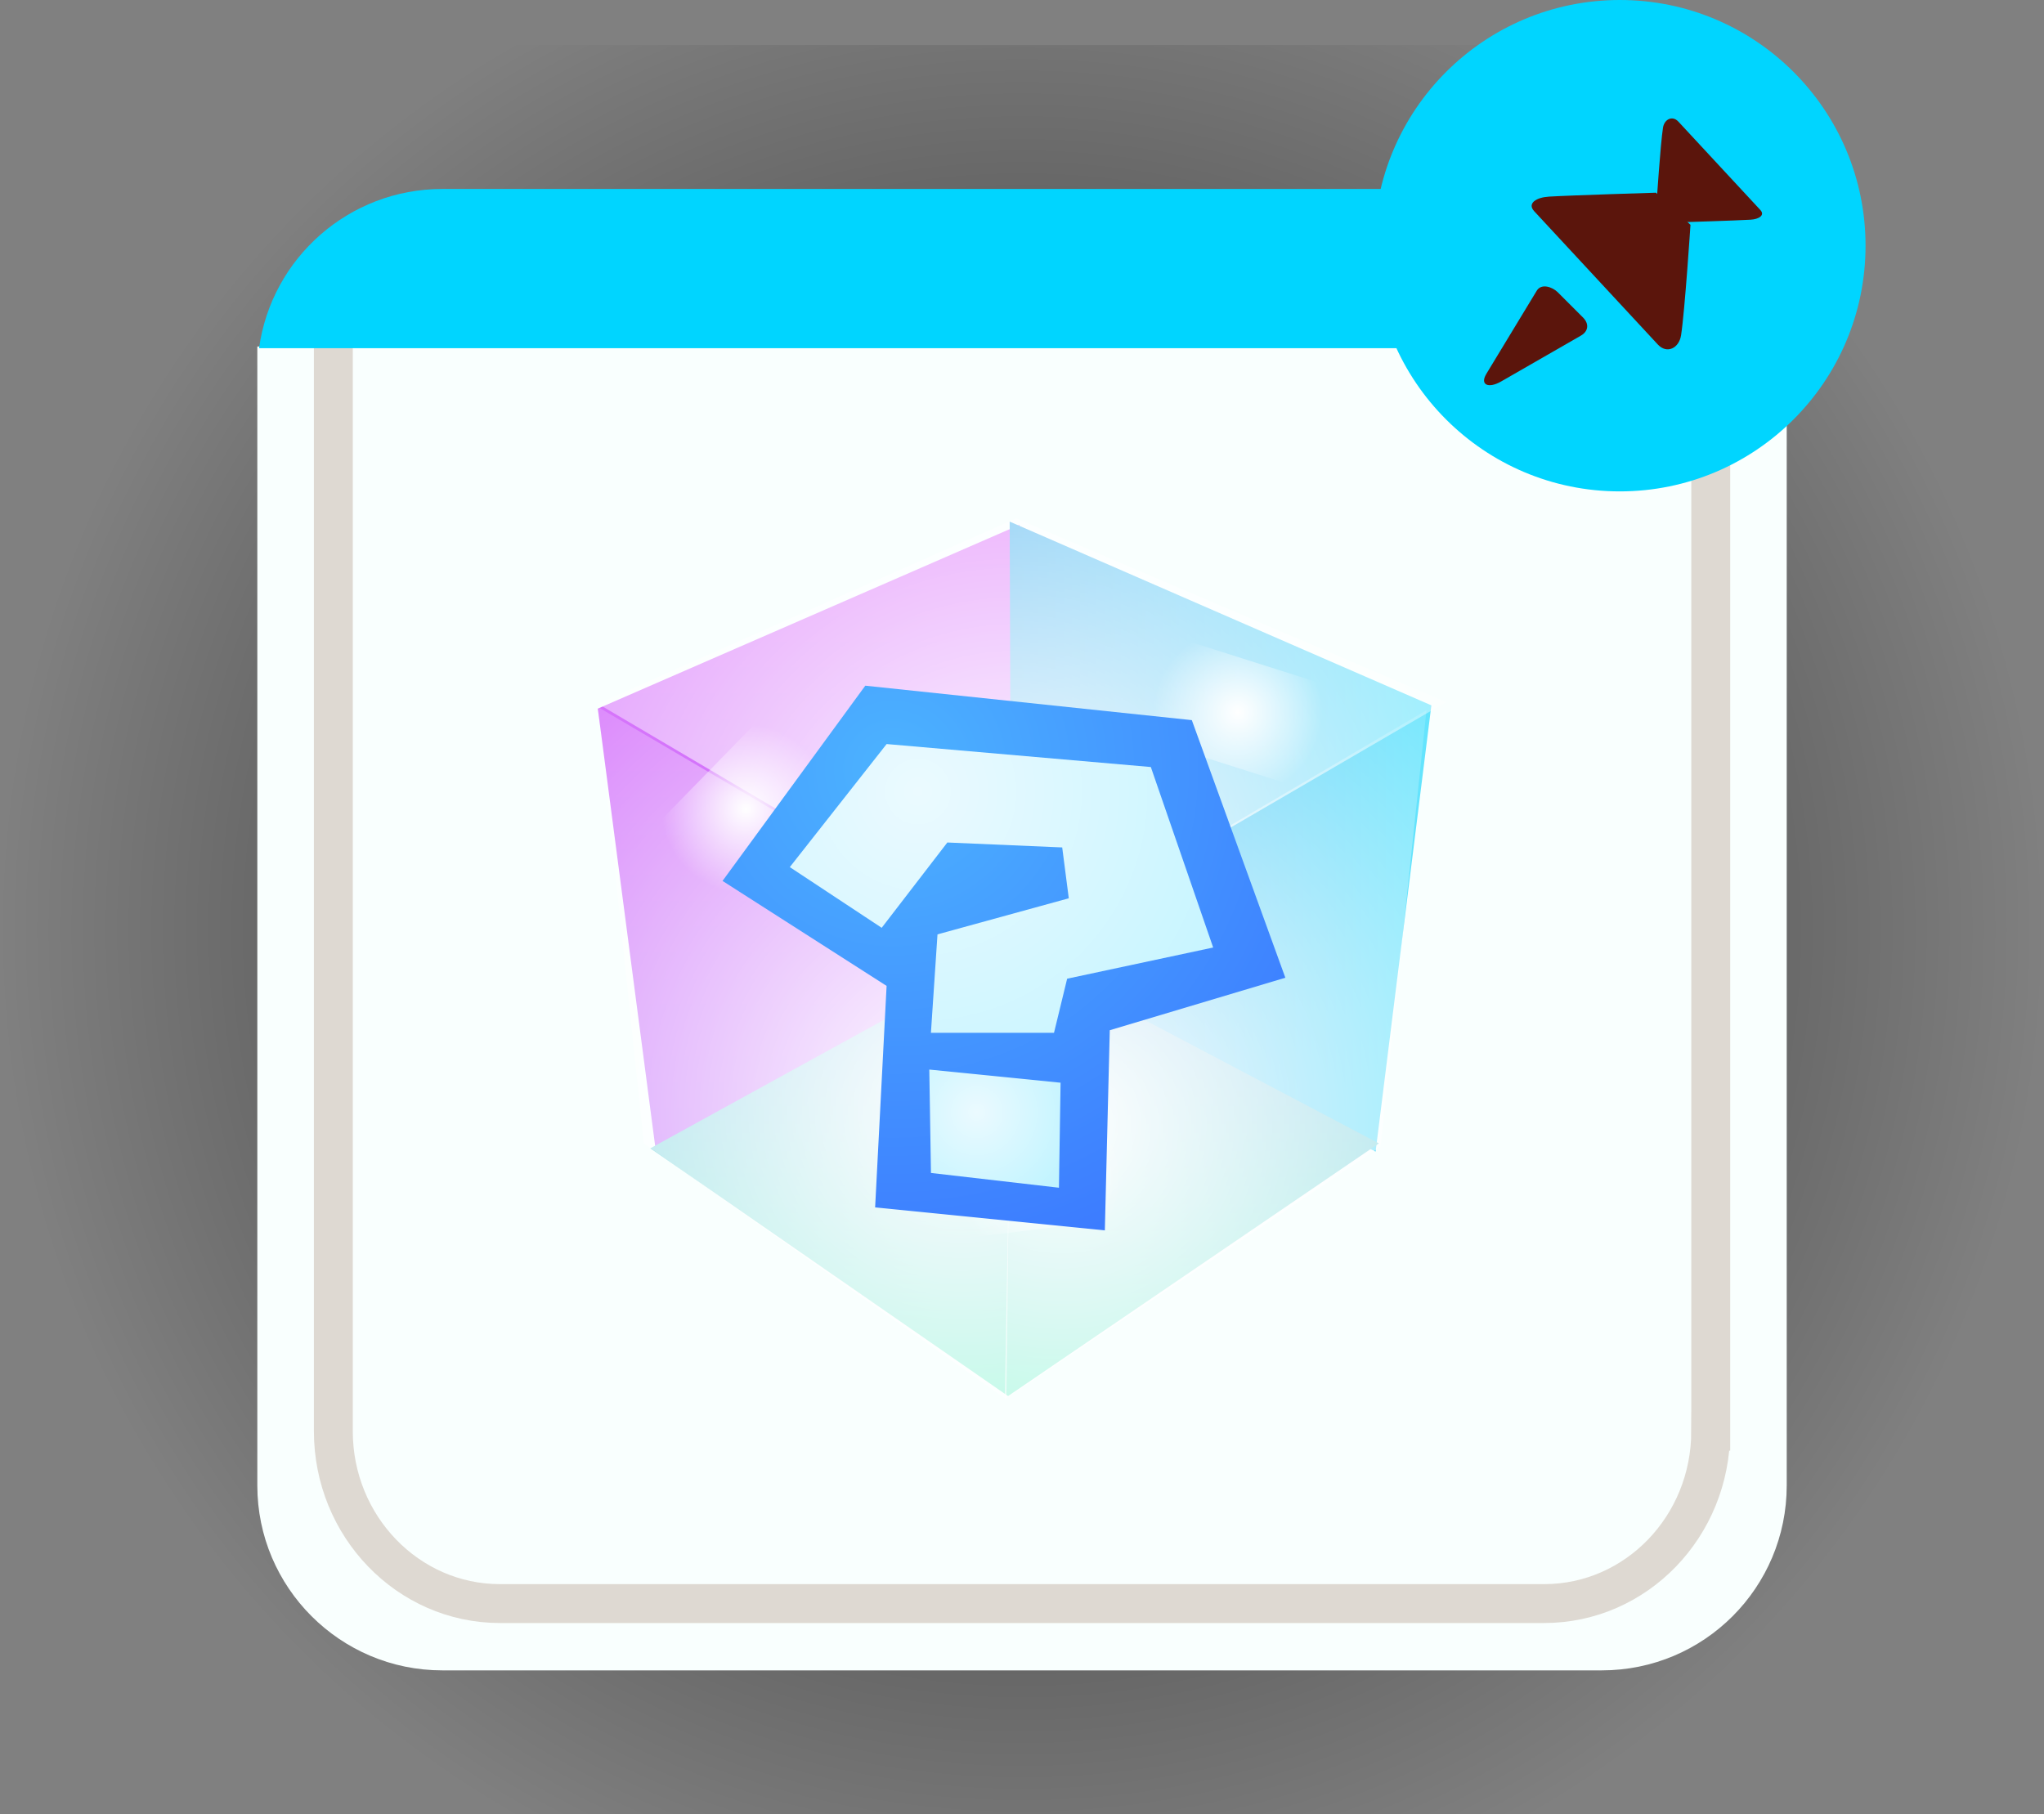 <svg version="1.1" xmlns="http://www.w3.org/2000/svg" xmlns:xlink="http://www.w3.org/1999/xlink" width="52.562" height="46.663" viewBox="0,0,52.562,46.663"><rect x="0" y="0" width="52.562" height="46.663" fill="#808080" stroke="none"/><defs><radialGradient cx="240" cy="180" r="26.281" gradientUnits="userSpaceOnUse" id="color-1"><stop offset="0" stop-color="#000000" stop-opacity="0.702"/><stop offset="1" stop-color="#000000" stop-opacity="0"/></radialGradient><linearGradient x1="229.092" y1="169.589" x2="229.092" y2="185.581" gradientUnits="userSpaceOnUse" id="color-2"><stop offset="0" stop-color="#dd74fb"/><stop offset="1" stop-color="#c573fa"/></linearGradient><linearGradient x1="250.528" y1="169.505" x2="239.684" y2="169.505" gradientUnits="userSpaceOnUse" id="color-3"><stop offset="0" stop-color="#65e5fd"/><stop offset="1" stop-color="#4ab2ef"/></linearGradient><linearGradient x1="230.443" y1="180.518" x2="230.443" y2="191.995" gradientUnits="userSpaceOnUse" id="color-4"><stop offset="0" stop-color="#8fc2ee"/><stop offset="1" stop-color="#82f4d0"/></linearGradient><radialGradient cx="241.02" cy="184.989" r="16.523" gradientUnits="userSpaceOnUse" id="color-5"><stop offset="0" stop-color="#ffffff"/><stop offset="1" stop-color="#ffffff" stop-opacity="0"/></radialGradient><radialGradient cx="239.852" cy="179.041" r="19.446" gradientUnits="userSpaceOnUse" id="color-6"><stop offset="0" stop-color="#ffffff"/><stop offset="1" stop-color="#ffffff" stop-opacity="0"/></radialGradient><radialGradient cx="238.46" cy="184.66" r="16.796" gradientUnits="userSpaceOnUse" id="color-7"><stop offset="0" stop-color="#ffffff"/><stop offset="1" stop-color="#ffffff" stop-opacity="0"/></radialGradient><radialGradient cx="232.901" cy="176.893" r="2.177" gradientUnits="userSpaceOnUse" id="color-8"><stop offset="0" stop-color="#ffffff"/><stop offset="1" stop-color="#ffffff" stop-opacity="0"/></radialGradient><radialGradient cx="240.386" cy="186.336" r="2.177" gradientUnits="userSpaceOnUse" id="color-9"><stop offset="0" stop-color="#ffffff"/><stop offset="1" stop-color="#ffffff" stop-opacity="0"/></radialGradient><radialGradient cx="245.55" cy="174.414" r="2.177" gradientUnits="userSpaceOnUse" id="color-10"><stop offset="0" stop-color="#ffffff"/><stop offset="1" stop-color="#ffffff" stop-opacity="0"/></radialGradient><radialGradient cx="236.688" cy="175.869" r="15.681" gradientUnits="userSpaceOnUse" id="color-11"><stop offset="0" stop-color="#4cb3ff"/><stop offset="1" stop-color="#3970ff"/></radialGradient><radialGradient cx="237.325" cy="176.449" r="10.119" gradientUnits="userSpaceOnUse" id="color-12"><stop offset="0" stop-color="#ebfaff"/><stop offset="1" stop-color="#c1f4ff"/></radialGradient><radialGradient cx="238.839" cy="184.695" r="2.667" gradientUnits="userSpaceOnUse" id="color-13"><stop offset="0" stop-color="#ebfaff"/><stop offset="1" stop-color="#c1f4ff"/></radialGradient></defs><g transform="translate(-213.719,-156.09)"><g data-paper-data="{&quot;isPaintingLayer&quot;:true}" fill-rule="nonzero" stroke-linejoin="miter" stroke-miterlimit="10" stroke-dasharray="" stroke-dashoffset="0" style="mix-blend-mode: normal"><g stroke-linecap="butt"><g stroke-width="1"><path d="M266.281,196.397c0,3.505 -2.838,6.355 -6.355,6.355c-9.241,0 -30.611,0 -39.852,0c-3.505,0 -6.355,-2.85 -6.355,-6.355c0,-9.74 0,-29.339 0,-39.149c5.347,0 10.695,0 16.042,0c6.831,0 13.663,0 20.494,0c5.342,0 10.684,0 16.026,0c0,9.811 0,29.41 0,39.149z" fill="url(#color-1)" stroke="none"/><g><path d="M259.665,194.295c0,2.623 -2.123,4.755 -4.755,4.755c-6.915,0 -22.904,0 -29.819,0c-2.623,0 -4.755,-2.133 -4.755,-4.755c0,-7.288 0,-21.953 0,-29.293c4.001,0 8.002,0 12.004,0c5.111,0 10.223,0 15.334,0c3.997,0 7.994,0 11.991,0c0,7.341 0,22.006 0,29.293z" fill="#f9fffe" stroke="none"/><path d="M257.71,192.901c0,2.444 -1.912,4.431 -4.282,4.431c-6.228,0 -20.628,0 -26.855,0c-2.362,0 -4.282,-1.987 -4.282,-4.431c0,-6.791 0,-22.089 0,-28.93c3.604,0 7.207,0 10.811,0c4.603,0 9.207,0 13.81,0c3.333,0 6.665,0 9.998,0c0.267,0 0.534,0 0.801,0c0,6.841 0,22.139 0,28.93z" fill="none" stroke="#ded9d2"/><path d="M254.91,160.95c2.41,0 4.394,1.781 4.711,4.095c-3.982,0 -7.965,0 -11.947,0c-5.111,0 -10.223,0 -15.334,0c-3.986,0 -7.973,0 -11.959,0c0.318,-2.314 2.309,-4.095 4.711,-4.095c6.915,0 22.904,0 29.819,0z" fill="#00d5ff" stroke="none"/></g></g><g stroke="none"><path d="M249.054,162.409c0,-3.49 2.829,-6.319 6.319,-6.319c3.49,0 6.319,2.829 6.319,6.319c0,3.49 -2.829,6.319 -6.319,6.319c-3.49,0 -6.319,-2.829 -6.319,-6.319z" fill="#00d5ff" stroke-width="0"/><g fill="#5b150c"><path d="M253.543,161.147c0.611,-0.036 2.759,-0.101 2.759,-0.101l0.888,0.826c0,0 -0.144,2.206 -0.242,2.841c-0.051,0.331 -0.363,0.489 -0.597,0.238c-0.502,-0.541 -2.421,-2.611 -3.179,-3.428c-0.193,-0.208 0.067,-0.357 0.371,-0.375z" stroke-width="NaN"/><path d="M258.741,161.74c-0.405,0.024 -1.83,0.067 -1.83,0.067l-0.589,-0.548c0,0 0.096,-1.462 0.161,-1.883c0.034,-0.219 0.241,-0.324 0.396,-0.158c0.333,0.359 1.605,1.731 2.108,2.273c0.128,0.138 -0.045,0.237 -0.246,0.249z" data-paper-data="{&quot;index&quot;:null}" stroke-width="NaN"/><path d="M251.939,165.708c0.25,-0.412 0.958,-1.58 1.299,-2.143c0.115,-0.189 0.396,-0.102 0.542,0.044c0.137,0.137 0.427,0.427 0.646,0.646c0.157,0.157 0.147,0.351 -0.054,0.467c-0.55,0.316 -1.632,0.939 -2.053,1.18c-0.325,0.187 -0.549,0.085 -0.379,-0.194z" stroke-width="0"/></g></g></g><g stroke="none"><path d="M229.092,174.315l10.844,-4.726l-0.042,11.477l-9.325,4.515z" fill="url(#color-2)" stroke-width="1" stroke-linecap="round"/><path d="M249.093,185.708l-9.368,-4.726l-0.042,-11.477l10.844,4.726z" fill="url(#color-3)" stroke-width="1" stroke-linecap="round"/><path d="M239.726,180.518l9.452,4.979l-9.536,6.498l-9.199,-6.372z" fill="url(#color-4)" stroke-width="1" stroke-linecap="round"/><path d="M239.768,180.602l10.633,-6.245l-1.181,11.224l-9.663,6.498z" fill="url(#color-5)" stroke-width="1" stroke-linecap="round"/><path d="M239.852,169.42l11.055,4.726l-11.013,6.414l-10.802,-6.372z" data-paper-data="{&quot;origPos&quot;:null}" fill="url(#color-6)" stroke-width="1" stroke-linecap="round"/><path d="M239.599,192.08l-9.325,-6.583l-1.181,-11.224l10.633,6.245z" fill="url(#color-7)" stroke-width="1" stroke-linecap="round"/><path d="M232.354,179.401l-1.947,-1.901l3.041,-3.115l1.947,1.901z" data-paper-data="{&quot;origPos&quot;:null,&quot;origRot&quot;:0}" fill="url(#color-8)" stroke-width="0" stroke-linecap="butt"/><path d="M238.392,187.953l-0.334,-2.7l4.32,-0.534l0.334,2.7z" data-paper-data="{&quot;origPos&quot;:null,&quot;origRot&quot;:0}" fill="url(#color-9)" stroke-width="0" stroke-linecap="butt"/><path d="M243.064,175.052l0.823,-2.593l4.149,1.317l-0.823,2.593z" data-paper-data="{&quot;origPos&quot;:null,&quot;origRot&quot;:0}" fill="url(#color-10)" stroke-width="0" stroke-linecap="butt"/><path d="M232.299,178.746l3.671,-5.021l8.397,0.886l2.405,6.625l-4.515,1.35l-0.127,5.148l-5.907,-0.591l0.295,-5.697z" data-paper-data="{&quot;origPos&quot;:null}" fill="url(#color-11)" stroke-width="1" stroke-linecap="round"/><path d="M236.519,175.226l6.794,0.591l1.603,4.642l-3.755,0.802l-0.338,1.392h-3.165l0.169,-2.532l3.376,-0.928l-0.169,-1.308l-2.954,-0.127l-1.688,2.194l-2.363,-1.561z" data-paper-data="{&quot;origPos&quot;:null}" fill="url(#color-12)" stroke-width="1" stroke-linecap="round"/><path d="M237.616,183.598l3.376,0.338l-0.042,2.701l-3.291,-0.38z" data-paper-data="{&quot;origPos&quot;:null}" fill="url(#color-13)" stroke-width="1" stroke-linecap="round"/></g></g></g></svg>